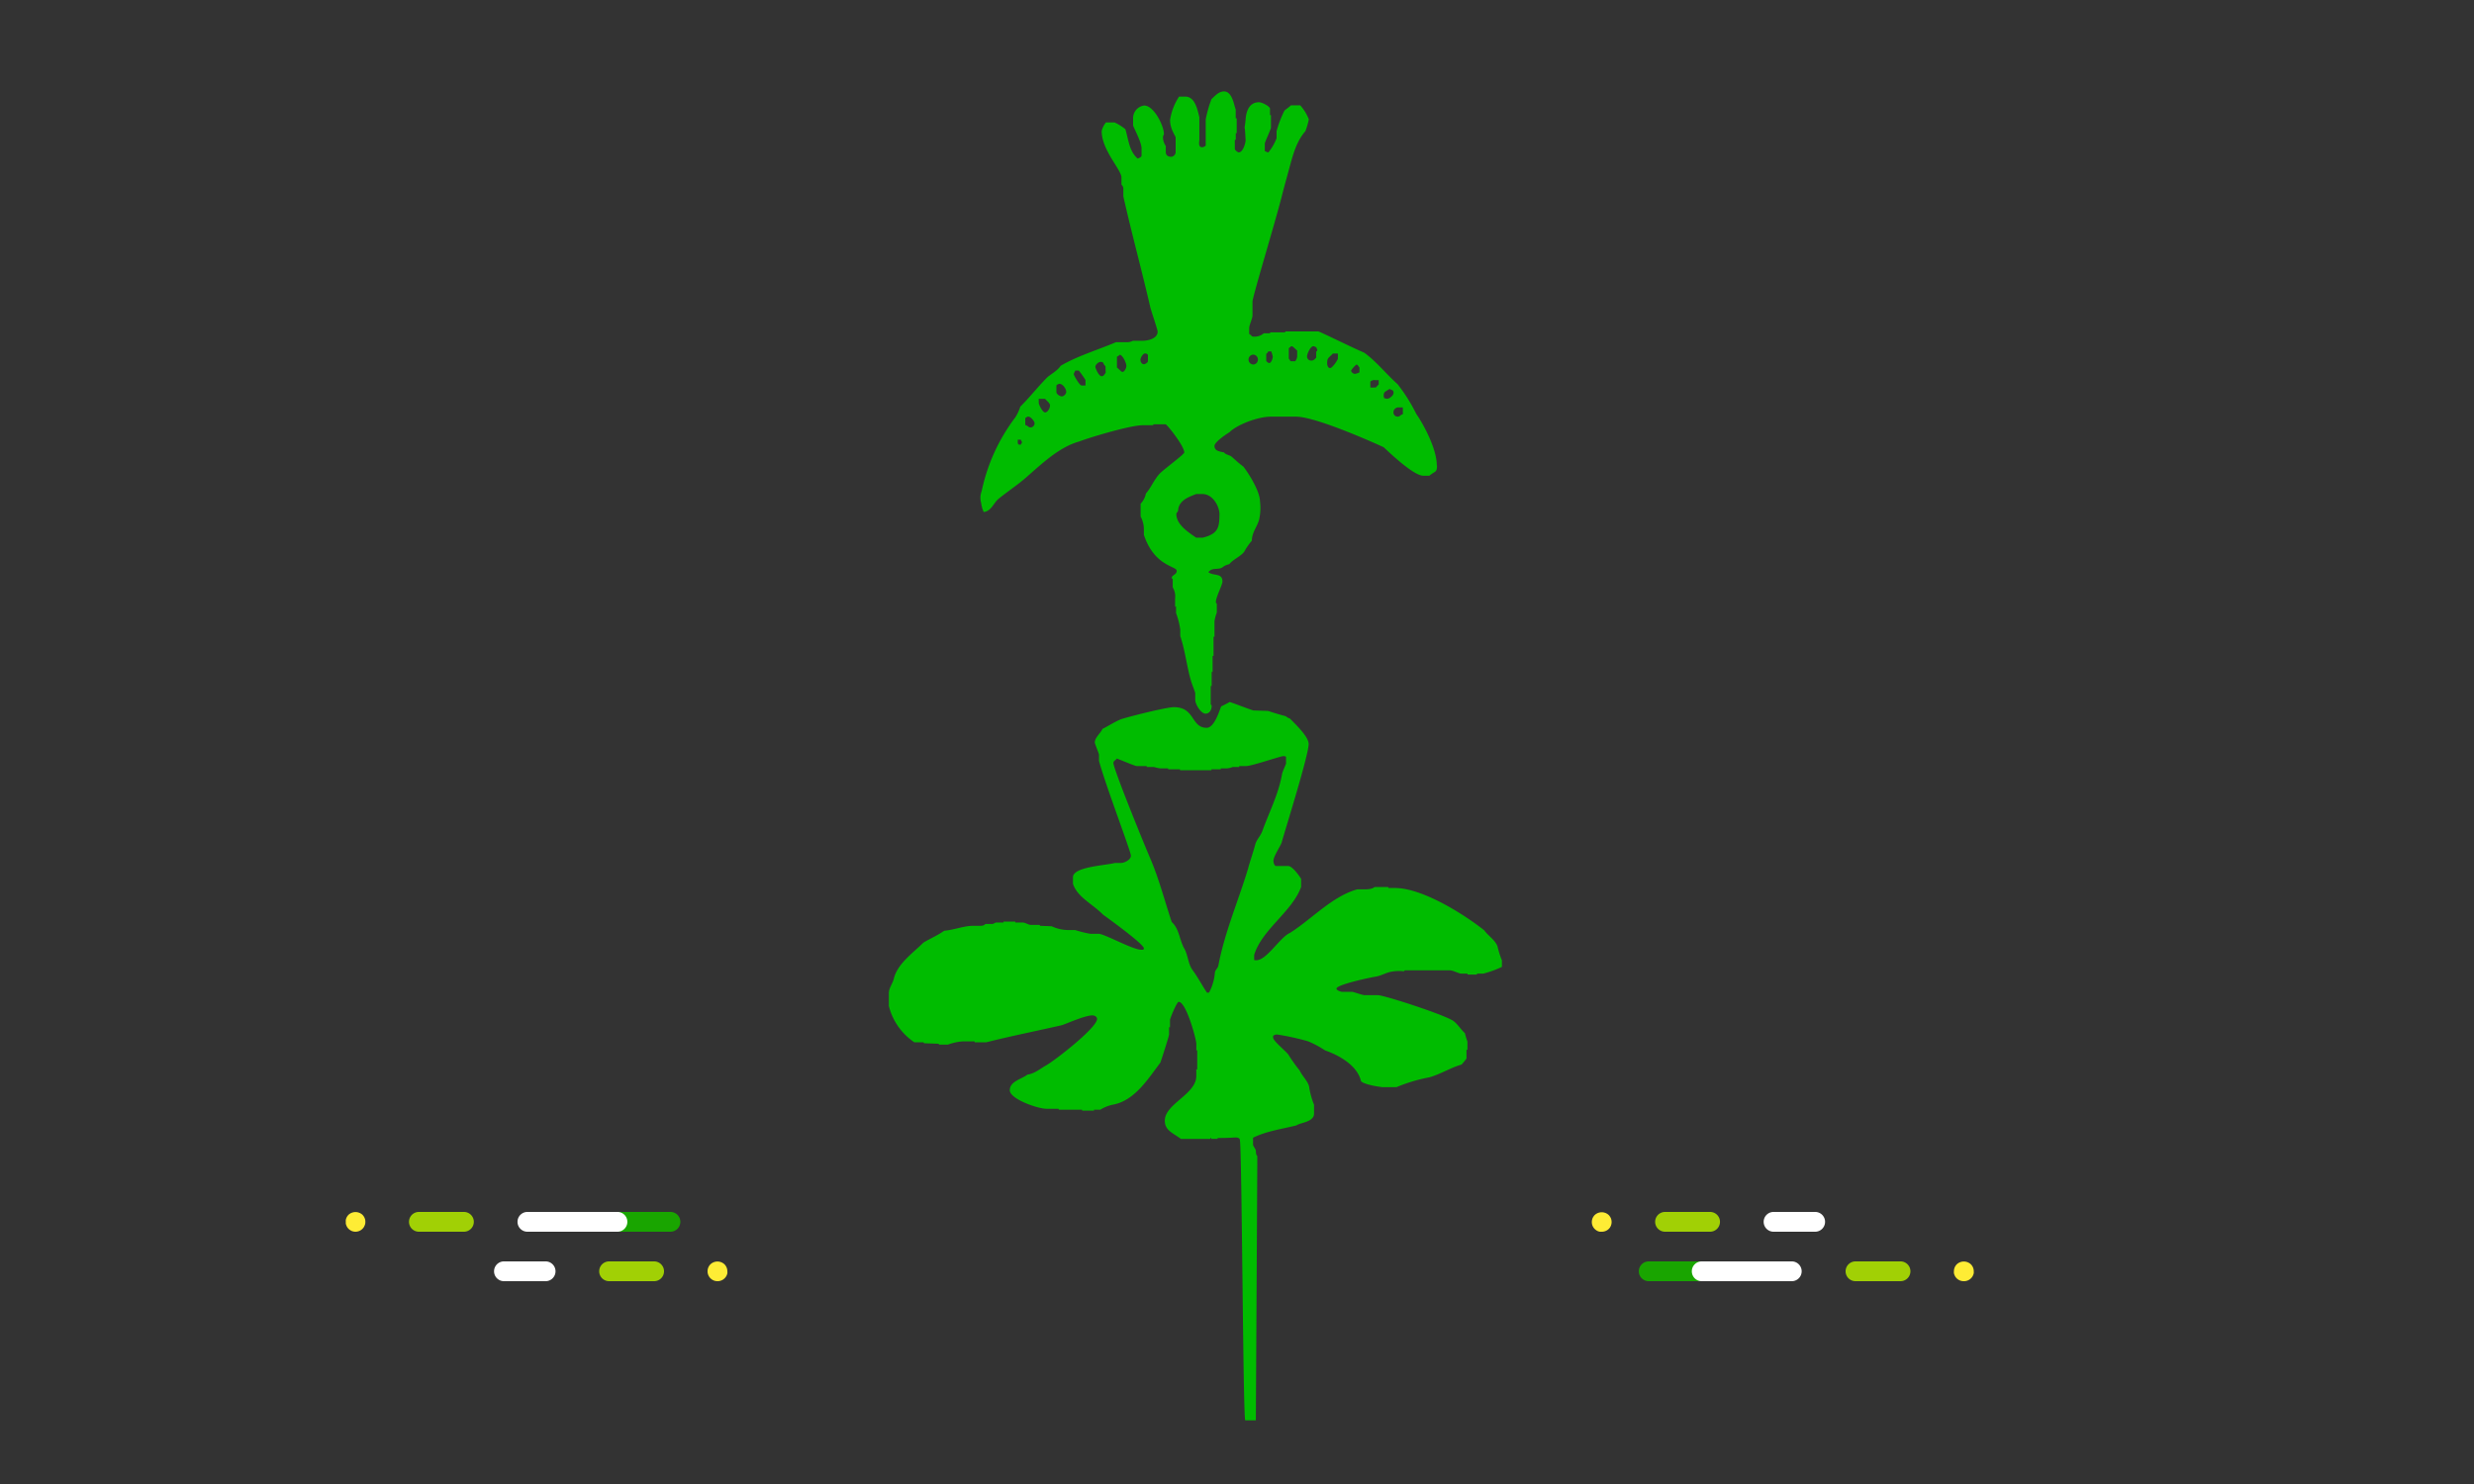 <svg id="Capa_1" data-name="Capa 1" xmlns="http://www.w3.org/2000/svg" viewBox="0 0 500 300"><rect x="0" y="0" width="500" height="300" fill="#333333" stroke="none"/><defs><style>.cls-1{fill:none;}.cls-2{fill:#19a500;}.cls-3{fill:#fff;}.cls-4{fill:#a1d005;}.cls-5{fill:#feec35;}.cls-6{fill:#00bc00;}</style></defs><title>pictograma_ocensa_conport_mangueras</title><rect class="cls-1" width="500" height="300"/><g id="Grupo_6330" data-name="Grupo 6330"><g id="Grupo_6103" data-name="Grupo 6103"><g id="Línea_651" data-name="Línea 651"><path class="cls-2" d="M135.5,249H117.29a2,2,0,1,1,0-4H135.5a2,2,0,0,1,0,4Z"/></g><g id="Línea_652" data-name="Línea 652"><path class="cls-3" d="M124.79,249h-18.2a2,2,0,0,1,0-4h18.2a2,2,0,0,1,0,4Z"/></g><g id="Línea_653" data-name="Línea 653"><path class="cls-4" d="M93.76,249h-9.1a2,2,0,0,1,0-4h9.1a2,2,0,1,1,0,4Z"/></g><g id="Línea_654" data-name="Línea 654"><path class="cls-5" d="M71.85,249a2,2,0,0,1-.76-.15,2.2,2.2,0,0,1-.65-.44,2.34,2.34,0,0,1-.25-.3,2.31,2.31,0,0,1-.18-.35,2.29,2.29,0,0,1-.12-.37,2.56,2.56,0,0,1,0-.39,1.72,1.72,0,0,1,0-.39,1.66,1.66,0,0,1,.11-.38,1.83,1.83,0,0,1,.18-.34,2.6,2.6,0,0,1,.25-.31,2.08,2.08,0,0,1,2.83,0,2.6,2.6,0,0,1,.25.31,1.83,1.83,0,0,1,.18.34,2.4,2.4,0,0,1,.12.38,2.55,2.55,0,0,1,0,.78,2.29,2.29,0,0,1-.12.37,2.31,2.31,0,0,1-.18.35,2.34,2.34,0,0,1-.25.3A2,2,0,0,1,71.85,249Z"/></g></g><g id="Grupo_6104" data-name="Grupo 6104"><g id="Línea_652-2" data-name="Línea 652-2"><path class="cls-3" d="M110.27,259h-8.42a2,2,0,0,1,0-4h8.42a2,2,0,1,1,0,4Z"/></g><g id="Línea_653-2" data-name="Línea 653-2"><path class="cls-4" d="M132.2,259h-9.1a2,2,0,0,1,0-4h9.1a2,2,0,1,1,0,4Z"/></g><g id="Línea_654-2" data-name="Línea 654-2"><path class="cls-5" d="M145,259a2,2,0,0,1-2-2,2,2,0,0,1,.59-1.42,2.07,2.07,0,0,1,2.82,0A2,2,0,0,1,147,257a1.72,1.72,0,0,1,0,.39,1.58,1.58,0,0,1-.11.37,1.7,1.7,0,0,1-.19.35,1.73,1.73,0,0,1-.25.3A2,2,0,0,1,145,259Z"/></g></g></g><g id="Grupo_6331" data-name="Grupo 6331"><g id="Grupo_6103-2" data-name="Grupo 6103-2"><g id="Línea_651-2" data-name="Línea 651-2"><path class="cls-2" d="M351.42,259H333.21a2,2,0,0,1,0-4h18.21a2,2,0,1,1,0,4Z"/></g><g id="Línea_652-3" data-name="Línea 652-3"><path class="cls-3" d="M362.12,259h-18.2a2,2,0,0,1,0-4h18.2a2,2,0,1,1,0,4Z"/></g><g id="Línea_653-3" data-name="Línea 653-3"><path class="cls-4" d="M384.05,259H375a2,2,0,0,1,0-4h9.1a2,2,0,1,1,0,4Z"/></g><g id="Línea_654-3" data-name="Línea 654-3"><path class="cls-5" d="M396.85,259a2,2,0,0,1-1.41-.59,2.34,2.34,0,0,1-.25-.3,2.31,2.31,0,0,1-.18-.35,2.29,2.29,0,0,1-.12-.37,2.58,2.58,0,0,1,0-.39,2,2,0,0,1,.59-1.42,2.08,2.08,0,0,1,2.83,0,2,2,0,0,1,.59,1.42,2.58,2.58,0,0,1,0,.39,2.29,2.29,0,0,1-.12.37,2.31,2.31,0,0,1-.18.35,2.34,2.34,0,0,1-.25.3A2,2,0,0,1,396.85,259Z"/></g></g><g id="Grupo_6104-2" data-name="Grupo 6104-2"><g id="Línea_652-4" data-name="Línea 652-4"><path class="cls-3" d="M366.85,249h-8.41a2,2,0,0,1,0-4h8.41a2,2,0,0,1,0,4Z"/></g><g id="Línea_653-4" data-name="Línea 653-4"><path class="cls-4" d="M345.61,249h-9.1a2,2,0,0,1,0-4h9.1a2,2,0,0,1,0,4Z"/></g><g id="Línea_654-4" data-name="Línea 654-4"><path class="cls-5" d="M323.71,249a2.58,2.58,0,0,1-.39,0,2.38,2.38,0,0,1-.38-.11,2.27,2.27,0,0,1-.34-.19,1.81,1.81,0,0,1-.3-.25,1.73,1.73,0,0,1-.25-.3,1.7,1.7,0,0,1-.19-.35,1.58,1.58,0,0,1-.11-.37,1.92,1.92,0,0,1,0-.78,2.38,2.38,0,0,1,.11-.38,1.86,1.86,0,0,1,.19-.34,1.48,1.48,0,0,1,.25-.31,2.07,2.07,0,0,1,2.82,0,1.48,1.48,0,0,1,.25.31,1.86,1.86,0,0,1,.19.34,1.66,1.66,0,0,1,.11.38,1.92,1.92,0,0,1,0,.78,1.58,1.58,0,0,1-.11.37,2.31,2.31,0,0,1-.18.35,2.43,2.43,0,0,1-.26.3A2,2,0,0,1,323.71,249Z"/></g></g></g><path class="cls-6" d="M283.53,83.72c-.5.14-.63.5-1,.5a.84.84,0,0,1-.91-.86,1,1,0,0,1,1.1-1l.79,0Zm-1.89-4.29c0,.51-.82,1.18-1.28,1.18-.23,0-.37-.09-.59-.1a1.15,1.15,0,0,1-.12-.61c0-.69.37-.74,1.19-1.28.49.32.8.16.8.81m-3-1.69c-.66.54-.3.59-.89.59a5.51,5.51,0,0,1-.8,0V77.13a1.39,1.39,0,0,1,.85-.31,2.88,2.88,0,0,0,.84,0Zm-3.89-2.46a3.58,3.58,0,0,1-.89.3.88.88,0,0,1-.81-.66,5.17,5.17,0,0,1,1.09-1.23c.24,0,.42.39.61.6Zm-4.35-2.87c0,.38-1.15,2-1.57,2s-.61-.49-.61-1c0-1.06.26-1,1.16-1.94h1a7.78,7.78,0,0,1,0,.9m-4.18-1.57c0,.24-.1.18-.19.26v1.23c-.39.46-.6.6-1,.6a.82.82,0,0,1-.85-.9c0-.37.65-2,1.28-2,.24,0,.38.19.6.2,0,.22.2.41.2.65m-4.08,1.27a1.87,1.87,0,0,1-.4.91h-.89c-.2-.1-.2-.38-.4-.49V70.39c.2-.11.37-.4.6-.4s.94.79,1.09.87Zm-4.93,0c0,.38-.32,1.28-.71,1.28-.23,0-.41-.2-.61-.41V71.53a1,1,0,0,0,.4-.49h.62a6.82,6.82,0,0,1,.3,1.08m-3,.57a1,1,0,0,1-.9,1,1,1,0,0,1,0-2,1,1,0,0,1,.9,1m-7.78,31.4c0,2.6-.33,3.84-3.36,4.6h-1.35c-1.56-1.1-4-2.61-4-4.79,0-.24.34-.43.35-.67.12-2.07,2.16-2.78,3.68-3.36h1.23c2.11,0,3.47,2.46,3.47,4.22M232,73c0,.28-.56.63-.81.63-.47,0-.71-.52-.71-.9s.5-1.28.95-1.28a.63.63,0,0,1,.57.32Zm-4.36,1c0,.42-.4,1.19-.81,1.19-.2,0-.84-.73-1.09-.88V72.1a2.89,2.89,0,0,0,.61-.4c.67.26,1.29,1.79,1.29,2.22m-4.18,1.44c-.2.22-.38.7-.8.7-.63,0-1.29-1.7-1.29-1.9,0-.44.65-1,1.05-1,.76,0,.39.3,1,.88Zm-4.08,2.57c-.43,0-.4,0-.8,0s-1.57-2.08-1.57-2.27.19-.44.31-.75h.71a19.86,19.86,0,0,1,1.35,1.92Zm-3.89,1.31a1.08,1.08,0,0,1-.85.9c-.44,0-1.14-.47-1.14-.89V78c0-.24.54-.41.62-.41.66,0,1.37,1,1.37,1.66M212.21,82c0,.51-.47,1.37-1,1.37s-1.28-1.62-1.28-1.93,0-.49,0-.81h1.29c.28.38,1,.81,1,1.37m-3.13,3.55a.85.85,0,0,1-.8.86c-.42,0-.47-.3-1.08-.5V84.52c.2-.11.37-.3.6-.3.55,0,1.28,1,1.28,1.32m-2.56,3.89c0,.24-.19.24-.2.46h-.45c0-.13-.06-.17-.19-.19v-.82h.64c0,.22.2.31.2.55m83.85,4.65c0-3.38-2.73-8.37-4.15-10.41a34.15,34.15,0,0,0-3.77-6c-2.4-2.15-4.31-4.62-6.75-6.37-2.54-1.08-9-4.3-9.29-4.3h-6.58c-.24,0,.05.19-.19.19h-2.85c-.23,0,0,.19-.19.19h-1.2a2.82,2.82,0,0,1-2,.67c-.55,0-.31-.15-.95-.55v-1.1c0-.77.67-1.91.67-2.68V61c0-1,4.69-16.38,6-21.63.48-1.91,1-3.7,1.46-5.44.7-2.54,1.41-5.36,3.22-7.39a14.61,14.61,0,0,0,.71-2.41,9.42,9.42,0,0,0-1.74-2.84H260.9c-.39.39-.91.71-1.32,1.08A23.31,23.31,0,0,0,258,26.49v1.44a10.39,10.39,0,0,1-1.66,2.88c-.24,0-.46-.18-.72-.26V29c0-.24,1.24-2.92,1.24-3.16v-2.5c0-.24-.19.07-.19-.16V21.94c-.11-.48-1.61-1.27-2.23-1.27-1.84,0-2.56,1.59-2.7,3.45-.07,1.05-.19,1.38-.19,1.62,0,1,0-1.21.19,2.66,0,.31-.44,2.41-1.43,2.41-.05,0-.75-.39-.75-.72V28.35c0-.24.19.07.19-.17V27c0-.24.19.07.19-.17V24c0-.24-.19.07-.2-.17V22.13c-.34-.8-.67-3.65-2.37-3.65-1,0-1.75.82-2.53,1.57a24.12,24.12,0,0,0-1.16,4.07v5.3a1.17,1.17,0,0,1-.72.35c-.81,0-.61-1-.57-1.47V23.65c-.37-1.35-.81-4.12-2.85-4.12h-1.25a11.9,11.9,0,0,0-1.82,4.74c0,1.83,1.13,3.24,1.13,3.54v3a1,1,0,0,1-.9.89c-.51,0-1.09-.24-1.09-.92V29.52a3.14,3.14,0,0,1-.57-1.84c0-.23.19-.38.19-.61,0-1.6-2-5.74-4-5.74a2.58,2.58,0,0,0-2.23,2.6v1.44c.23.68,1.71,3.39,1.71,4.63v1.44c0,.35-.57.53-.8.61-1.74-1.56-1.82-3.82-2.47-5.93a9.78,9.78,0,0,0-2.2-1.37h-1.71a4,4,0,0,0-.88,1.75c0,3.84,4,7.84,4,9.38v1.45a1.14,1.14,0,0,1,.38.73v1.63c1.67,7.45,3.74,15,5.43,22.35.18.79,1.5,4.58,1.5,5,0,1.42-1.95,1.85-3.1,1.85h-1.9a2.49,2.49,0,0,1-1.32.28h-2.09c-3.66,1.57-7.78,2.77-11.19,4.78-.65,1-2,1.69-2.75,2.37-1.91,1.94-3.5,4-5.41,5.89a9.08,9.08,0,0,1-1,2.16,37.33,37.33,0,0,0-6.8,14.91,3.78,3.78,0,0,0-.1,2.43,6.21,6.21,0,0,0,.5,1.79c1.54-.11,2-1.87,3.09-2.73,1.72-1.38,3.87-2.83,5.47-4.23,3.3-2.89,6.76-6.2,10.79-7.3,1.56-.63,10.14-3.28,12.84-3.28h2c.23,0-.05-.19.19-.19h2.4c.48.27,3.76,4.43,3.76,5.69,0,.42-4.31,3.52-5.08,4.41-1.07,1.22-1.68,2.78-2.67,3.9a4.18,4.18,0,0,1-1.07,2.06v2.59a5.46,5.46,0,0,1,.66,2.45v1.25c2.15,6.45,6.64,6.27,6.64,7.29,0,.75-1,.86-1,1.38,0,.24.11.17.19.25v1.71a3.45,3.45,0,0,1,.48,2.25v1.66c.14,0,.18-.2.19,0v1.27a15.9,15.9,0,0,1,.85,3.3v1.35c1,2.91,1.34,6.33,2.21,9.17.17.58.82,2.2.82,2.38v1.35c0,.88,1.14,2.79,2.09,2.79.72,0,1.23-.66,1.23-1.57,0-.24-.19-.15-.19-.39v-3.55c0-.23.19.08.19-.16v-2.68c0-.24.19.07.19-.17v-3.06c0-.23.19.07.19-.16v-3.73c0-.23.19.08.19-.16v-3.1a10.66,10.66,0,0,1,.47-1.73V122c-.21-.11-.18-.12-.18-.36,0-.93,1.32-3.42,1.32-4.07,0-1.84-1.83-1.06-2.84-1.91.76-1,1.9-.42,2.79-.93a3.11,3.11,0,0,1,1.42-.67c.79-1,2.4-1.61,3.05-2.57a13.36,13.36,0,0,1,1.52-2.19c0-1.82,1.36-3.13,1.56-4.72a10.07,10.07,0,0,0,.09-3.19c0-2.13-2.43-5.9-3.37-7.07-.82-.6-1.61-1.33-2.37-2-.39-.34-1.24-.4-1.52-.85-.91-.21-1.94-.29-1.94-1.32,0-.85,2.88-2.71,3-2.74,1.43-1.49,5.7-3.18,8.37-3.18h5.1c4.17,0,16.78,5.74,17.72,6.18.4.35,5.93,5.77,8,5.76h1.23c1.2-1,1.55-.59,1.55-2.08"/><path class="cls-6" d="M252.3,175.39c-2,6.68-4.75,12.91-6.07,19.82-.1.52-.7.95-.7,1.45a10.37,10.37,0,0,1-1.18,4h-.43c-.94-1.4-1.81-3.08-2.93-4.6-.84-1.13-.91-3-1.62-4.27-1-1.68-1-4-2.56-5.4-1.35-4-2.52-8.56-4.23-12.59-2-4.68-7.56-18.46-7.56-19.56,0-.42.48-.57.7-.9,1.13.44,3.69,1.52,4,1.52h1.93c.24,0,0,.19.19.19h1.36a9.27,9.27,0,0,0,1.26.28H236c.24,0-.05.19.19.19h2.18c.24,0,0,.19.19.19h6.17c.24,0-.05-.19.19-.19h1.71c.23,0-.05-.19.19-.19H248a3.88,3.88,0,0,0,1.13-.28h1.2c.24,0,0-.19.19-.19h1.37c1.06,0,6.93-2,7.41-2a1.17,1.17,0,0,1,.61.11v1.35c0,.23-.7,1.51-.83,2.29-.72,4-2.58,7.56-3.95,11.36-.39,1.09-1.18,1.73-1.45,2.78-.39,1.47-.94,3.06-1.39,4.61m51.25,20.06v-1.27a18.89,18.89,0,0,1-.89-2.82c-.42-1.26-2-2.25-2.66-3.24-3.42-2.74-12.21-8.58-18.13-8.58H280.7c-.24,0,0-.19-.19-.19h-2.72c-.51.5-1.78.47-2.27.47h-1.23c-5.07,1.42-9.16,6-13.58,8.8-2,.86-4.7,5.53-6.81,5.53-.24,0-.34,0-.43-.07v-1c1.56-5.15,7.67-8.74,9.49-13.75v-1.63c-.09-.18-1.67-2.6-2.62-2.6H257.9c-.37,0-.54-.78-.54-1,0-1,1.44-3,1.67-3.77.62-2.29,5.45-17.6,5.45-19.9,0-1.62-3.2-4.47-3.76-5.13a2.13,2.13,0,0,1-.85-.48c-1.21-.31-2.44-.69-3.59-1.07l-3-.1c-1.41-.46-3.25-1.21-4.76-1.71-.68.39-1.25.67-1.71.89-.25.48-1.31,4.33-2.93,4.33-3.22,0-2.29-4.17-6.64-4.17-1.6,0-10,2.14-10.81,2.49-1.32.57-2.42,1.31-3.62,1.91-.38.88-1.55,1.74-1.55,2.76,0,.24.85,2.22.85,2.45v1.25c1.35,5,6.45,18.33,6.45,19.16s-1.31,1.47-2,1.47h-1.22c-2,.52-8.49.78-8.49,2.88v1.35c.92,2.72,3.89,4,6.11,6.25,1.92,1.37,8.22,6,8.22,6.78,0,.34-.27.29-.53.29-1.74,0-7.44-3.23-8.64-3.23h-1.68a23.3,23.3,0,0,1-3.06-.76h-1.5a7.87,7.87,0,0,1-3.22-.76l-2.29-.09c-.09,0-.06-.19-.3-.19h-1.68c-.43,0-1.07-.48-1.63-.48h-1.37c-.24,0,.05-.19-.19-.19h-2.18c-.24,0,.05.19-.19.19h-1.36c-.24,0-.55.29-.79.29h-1.43c-.27.42-1,.38-1.13.38h-1.4c-1.8,0-3.76.82-5.79,1-1.26.9-2.9,1.62-4.18,2.38-2.19,2.17-5.28,4.3-6,7.31-.23,1-1,1.85-1,2.94v2.58a12.49,12.49,0,0,0,5.16,7.34h1.71c.23,0,.2.19.29.19l2.85.1c.09,0,.06.19.29.18h1.62a11.13,11.13,0,0,1,3-.66h2.31c.24,0,0,.19.19.19h2.24c5-1.26,10-2.25,15.24-3.45.66-.15,4.65-2,6.28-2,.27,0,.9.22.9.72,0,1.8-8.61,8.46-10.31,9.4-1.24.7-2.29,1.65-3.77,1.86-1.1.89-3.56,1.34-3.56,3.15s5.71,3.75,7.37,3.75h2.4c.24,0,0,.19.19.19h4.55c.24,0,0,.19.2.19H221c.23,0,0-.19.19-.19h1.19a7.74,7.74,0,0,1,2.47-1c4.42-.78,7.1-5.12,9.67-8.53.33-.95,1.75-5.34,1.75-5.69v-1.36c0-.24.19.07.19-.17v-1.38c0-.33,1.38-3.67,1.75-3.67,1.53,0,3.56,7.56,3.57,8.48v1.37c.13,0,.18-.2.18,0v3.8c-.08.08-.19-.15-.19.09v1.27c0,3.67-6.36,5.62-6.36,9,0,2,1.62,2.47,3.26,3.7h5.85c.24,0-.05-.19.19-.19s-.05.19.19.18h1.12a.24.24,0,0,1,.25-.18c2.38,0,2.85-.09,3.09-.09s1-.11,1.2.35c.44,1,.65,55.73,1.1,56.82h2.15s.29-51,.29-51.73v-1.72c-.36-.28-.23-.93-.32-1.2s-.53-.83-.54-1.07V230c2.65-1.32,5.8-1.76,8.76-2.49.76-.58,3.58-.66,3.57-2.39v-1.8a15.81,15.81,0,0,1-1-3.67c-.24-1.08-1.44-2.2-1.9-3.24a32.81,32.81,0,0,1-2.32-3.26c-.7-.86-3.05-2.73-3.05-3.39v-.35a1.19,1.19,0,0,1,.95-.26,51.57,51.57,0,0,1,6.1,1.35,20,20,0,0,1,3.44,1.84c2.87,1,6.54,3.05,7.28,6.24.72.75,4.2,1.2,4.39,1.2h2.75a33.29,33.29,0,0,1,6.7-2c2.31-.67,4.28-1.95,6.47-2.57a13.23,13.23,0,0,0,1-1.22v-1.68c0-.23.19.07.19-.16v-1.6c-.22-.58-.37-1.17-.52-1.7-.91-.82-1.62-2.13-2.67-2.67-2.82-1.5-13.75-5-14.89-5h-2.63c-.58,0-2.28-.67-2.59-.67h-2.06s-1.1-.21-1.1-.66c0-.74,6-2.09,7.89-2.41,1.15-.19,2.12-.81,3.17-1a8.72,8.72,0,0,1,2.55-.09c.09,0,.06-.19.3-.19h9c.65,0,1.81.66,2.3.66h1.18c.23,0-.05.19.19.19h1.7c.24,0,0-.19.19-.19h1.2a20.28,20.28,0,0,0,3.73-1.35"/></svg>